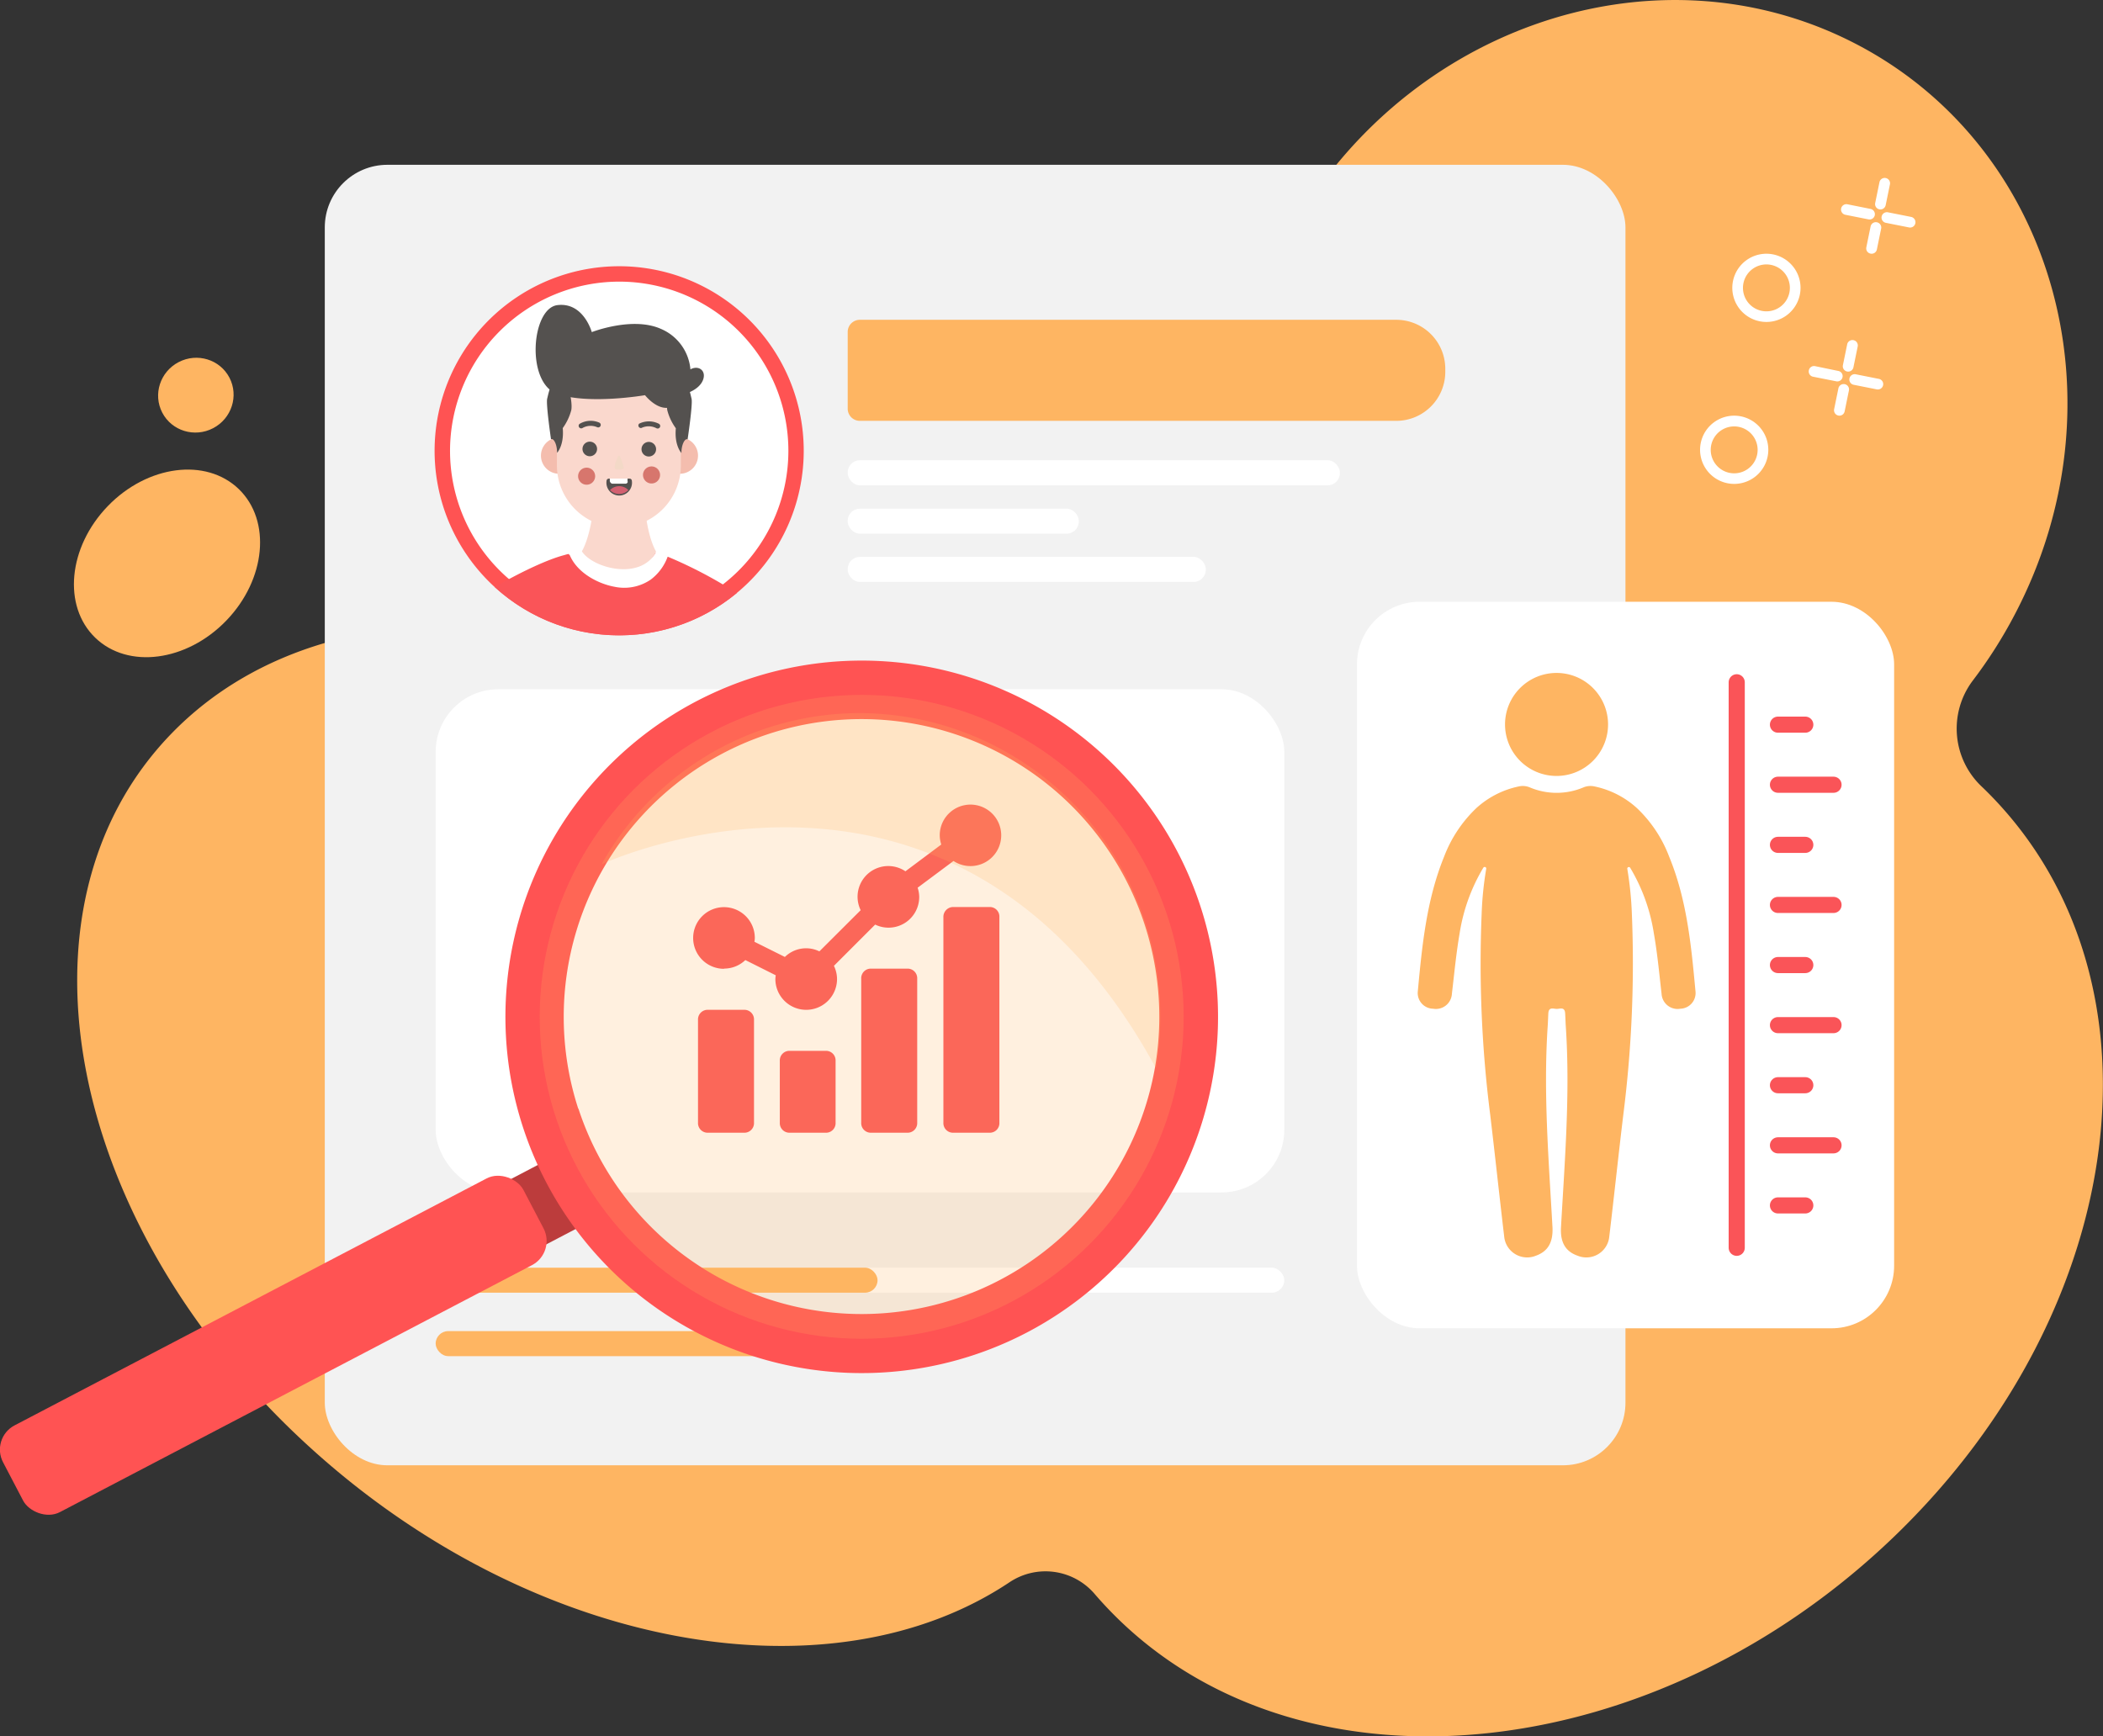 <svg xmlns="http://www.w3.org/2000/svg" xmlns:xlink="http://www.w3.org/1999/xlink" width="493.14" height="407.23" viewBox="0 0 493.14 407.23">
  <rect x="0" y="0" width="493.14" height="407.23" fill="#333333" stroke="none"/>
  <defs>
    <style>
      .a, .u, .w {
        fill: none;
      }

      .b, .c, .y {
        fill: #feb562;
      }

      .c, .l, .m, .n, .o, .p, .q, .r {
        fill-rule: evenodd;
      }

      .d, .q, .s {
        fill: #fff;
      }

      .e {
        fill: #f2f2f2;
      }

      .f {
        fill: #ff5353;
      }

      .g {
        clip-path: url(#a);
      }

      .h {
        fill: #d84545;
      }

      .i, .m {
        fill: #fad8cd;
      }

      .j {
        fill: #f9d7cd;
      }

      .k {
        fill: #fa5458;
      }

      .l {
        fill: #f4bdae;
      }

      .n {
        fill: #d7766d;
      }

      .o {
        fill: #54514f;
      }

      .p {
        fill: #f3d9c7;
      }

      .r {
        fill: #d26070;
      }

      .s, .u {
        stroke: #666;
        stroke-miterlimit: 10;
        stroke-width: 1.03px;
      }

      .t {
        fill: #383838;
      }

      .v {
        fill: #e84d4d;
      }

      .w {
        stroke: #fa5458;
        stroke-linecap: round;
        stroke-linejoin: round;
        stroke-width: 3.78px;
      }

      .x {
        fill: #bc3c3c;
      }

      .y {
        opacity: 0.2;
      }
    </style>
    <clipPath id="a">
      <circle class="a" cx="145.2" cy="105.72" r="43.28"/>
    </clipPath>
  </defs>
  <title>Asset 7</title>
  <g>
    <ellipse class="b" cx="39.17" cy="132.12" rx="24.23" ry="19.32" transform="translate(-83.11 68.57) rotate(-46.02)"/>
    <ellipse class="b" cx="45.93" cy="92.68" rx="8.88" ry="8.74" transform="translate(-37.64 31.72) rotate(-27.53)"/>
    <path class="c" d="M464.91,184.67l-.14-.13a18.69,18.69,0,0,1-2.23-24.84,109.28,109.28,0,0,0,9.93-15.62c26.28-50.16,9.2-110.26-38.13-134.22s-107-2.73-133.29,47.43c-18.69,35.7-15.44,76.42,5.05,105.57a18.69,18.69,0,0,1-4.39,25.91,178.77,178.77,0,0,0-18.66,15.7,175.65,175.65,0,0,0-13.15,14.15,19.39,19.39,0,0,1-30.13-.54,189.64,189.64,0,0,0-23.63-25.53c-57.78-52-136.56-61.19-176-20.44s-24.5,116,33.28,168c52.14,47,121.38,59,163.35,30.94a15.17,15.17,0,0,1,19.83,2.67q2.78,3.24,5.9,6.26c44.56,43,126,34.14,181.86-19.8S509.46,227.68,464.91,184.67Z"/>
    <g>
      <path class="d" d="M414.5,107.06a8,8,0,1,1-6.29-9.42A8,8,0,0,1,414.5,107.06Zm-13.24-2.63a5.5,5.5,0,1,0,6.46-4.32A5.5,5.5,0,0,0,401.26,104.43Z"/>
      <g>
        <g>
          <path class="d" d="M432.07,88.43a1.25,1.25,0,0,1-1.47,1l-5.44-1.08a1.25,1.25,0,0,1-1-1.48,1.24,1.24,0,0,1,1.47-1L431.09,87A1.24,1.24,0,0,1,432.07,88.43Z"/>
          <path class="d" d="M441.58,90.32a1.26,1.26,0,0,1-1.48,1l-5.43-1.08a1.25,1.25,0,1,1,.49-2.46l5.43,1.08A1.25,1.25,0,0,1,441.58,90.32Z"/>
        </g>
        <g>
          <path class="d" d="M435.63,81.21l-1,4.88a1.26,1.26,0,1,1-2.47-.49l1-4.88a1.26,1.26,0,0,1,2.47.49Z"/>
          <path class="d" d="M433.56,91.58l-1,4.88a1.25,1.25,0,0,1-1.47,1,1.27,1.27,0,0,1-1-1.48l1-4.88a1.25,1.25,0,0,1,1.48-1A1.24,1.24,0,0,1,433.56,91.58Z"/>
        </g>
      </g>
      <g>
        <g>
          <path class="d" d="M439.63,50.45a1.25,1.25,0,0,1-1.48,1l-5.43-1.08a1.25,1.25,0,1,1,.49-2.46L438.64,49A1.26,1.26,0,0,1,439.63,50.45Z"/>
          <path class="d" d="M449.14,52.34a1.25,1.25,0,0,1-1.48,1l-5.43-1.08a1.25,1.25,0,0,1-1-1.47,1.26,1.26,0,0,1,1.48-1l5.43,1.08A1.27,1.27,0,0,1,449.14,52.34Z"/>
        </g>
        <g>
          <path class="d" d="M443.18,43.23l-1,4.88a1.25,1.25,0,0,1-2.46-.49l1-4.88a1.25,1.25,0,1,1,2.46.49Z"/>
          <path class="d" d="M441.12,53.6l-1,4.88a1.25,1.25,0,0,1-1.48,1,1.24,1.24,0,0,1-1-1.47l1-4.88a1.25,1.25,0,0,1,1.47-1A1.26,1.26,0,0,1,441.12,53.6Z"/>
        </g>
      </g>
      <path class="d" d="M422.06,69.07a8,8,0,1,1-6.29-9.41A8,8,0,0,1,422.06,69.07Zm-13.24-2.63a5.5,5.5,0,1,0,6.46-4.32A5.5,5.5,0,0,0,408.82,66.44Z"/>
    </g>
    <rect class="e" x="76.16" y="38.65" width="305" height="305" rx="14.68"/>
    <g>
      <g>
        <circle class="d" cx="145.2" cy="105.72" r="41.47"/>
        <path class="f" d="M145.2,66.05a39.67,39.67,0,1,1-39.67,39.67A39.72,39.72,0,0,1,145.2,66.05m0-3.61a43.28,43.28,0,1,0,43.27,43.28A43.28,43.28,0,0,0,145.2,62.44Z"/>
      </g>
      <g class="g">
        <g>
          <path class="h" d="M71.9,133.58s.85-5.53,10.67-5.93C82.57,127.65,81.08,136.43,71.9,133.58Z"/>
          <polygon class="i" points="85.1 134.68 77.12 140.56 71.43 128.14 78.87 123.86 85.1 134.68"/>
          <path class="i" d="M75.55,130.25c1.91-1.29,4.16-1.22,5.77-4.43,1.49-3,1.87-6.6,4-9.39a1.31,1.31,0,0,0-.53-2,2.31,2.31,0,0,0-1.65-.06c-1.68.58-3.58,6.13-3.58,6.13s-4.91-11.3-6.7-12.85-2.84-.22-1.77,2.62,3.46,9,3.46,9-5.13-7.56-6.69-9.67c-2.18-3-3.88-2.18-3,.07,1.8,4.55,5.42,11.2,5.42,11.2s-6-7.3-8.14-8.52c-1.08-.6-2.65.4-.93,2.83,2.39,3.4,5.41,8,5.41,8s-5.05-5.8-6.49-5.82-1.49,1.85.14,3.48S69.83,134.09,75.55,130.25Z"/>
          <polygon class="j" points="219.52 150.56 219.62 160.47 232.97 157.56 231.91 149.03 219.52 150.56"/>
          <path class="j" d="M236.35,144.19l-2.83,1.31-4.15,8.08a11.14,11.14,0,0,1,.76,1.89c1,3.72,5.72,4.23,10.08,3.94Z"/>
          <path class="j" d="M233.52,145.5s2.2-5.43,1.32-7a2.29,2.29,0,0,0-1.28-1,1.31,1.31,0,0,0-1.72,1.16c-.25,3.48-2.34,6.47-3.16,9.68a6.81,6.81,0,0,0,.69,5.24Z"/>
          <path class="j" d="M251.65,139.6c.1,1.44-.64,2.66-1.64,2.72s-1.88-1-2-2.5.64-2.66,1.64-2.72S251.56,138.16,251.65,139.6Z"/>
          <path class="j" d="M252.25,144.34c.09,1.44-.64,2.66-1.64,2.72s-1.88-1.05-2-2.5.64-2.66,1.64-2.72S252.16,142.9,252.25,144.34Z"/>
          <ellipse class="j" cx="250.94" cy="149.29" rx="1.78" ry="2.67" transform="translate(-6.37 11.26) rotate(-2.54)"/>
          <path class="j" d="M253.3,153.87c.07,1.44-.68,2.65-1.68,2.7s-1.86-1.09-1.93-2.53.68-2.65,1.68-2.7S253.23,152.43,253.3,153.87Z"/>
          <path class="k" d="M165,201.82l.08-44.54s18.6,13.1,26.29,12.41c13.16-1.19,37-9,37-9-.5-8-3.54-11.62-3.54-11.62s-8.8.6-18.69,1.55c-10.83,1-14.32,1.91-14.32,1.91S178.6,142.31,169.4,137a103.3,103.3,0,0,0-12.89-6.47,17.74,17.74,0,0,0-3.7-1.14l-16.82,0a22.8,22.8,0,0,0-3.62.78c-3.87,1-9.8,3.79-15.3,6.91-9.21,5.24-19,14.2-19,14.2s-1.27-4.83-7.75-12.48-7.77-11.17-7.77-11.17-2.91,4.19-10.67,5.93c0,0,10.81,34.2,24,35.43,7.69.72,27.92-11.79,27.92-11.79l-1,44.54Z"/>
          <path class="i" d="M150.85,112.26s-.11,11.57,3,17.11a9.76,9.76,0,0,1-17.44,0c3.13-5.54,3.22-17.11,3.22-17.11Z"/>
          <g>
            <path class="l" d="M130.53,102.7l-.31,0h0a4.25,4.25,0,1,0,3.56.86c.1,1.25-.1,2.81-1.71,3l.05-2.45A1.46,1.46,0,0,0,130.53,102.7Z"/>
            <path class="l" d="M160,102.7l.32,0h0a4.25,4.25,0,1,1-3.56.85c-.11,1.25.09,2.81,1.7,3l-.05-2.46A1.46,1.46,0,0,1,160,102.7Z"/>
          </g>
          <path class="m" d="M145.15,81.41h0a14.56,14.56,0,0,0-14.56,14.51l0,13.22a14.59,14.59,0,0,0,14.52,14.56h0a14.58,14.58,0,0,0,14.55-14.52l0-13.22A14.57,14.57,0,0,0,145.15,81.41Z"/>
          <g>
            <g>
              <path class="n" d="M152.78,109.39a2,2,0,1,0,2,1.93A2,2,0,0,0,152.78,109.39Z"/>
              <path class="n" d="M137.56,109.68a2,2,0,1,0,2,1.93A2,2,0,0,0,137.56,109.68Z"/>
            </g>
            <g>
              <path class="o" d="M140.52,99.11a.59.59,0,0,1,.3.78.6.6,0,0,1-.79.3,3.84,3.84,0,0,0-3.49.22.6.6,0,0,1-.64-1A5.07,5.07,0,0,1,140.52,99.11Z"/>
              <path class="o" d="M154.51,99.39a.59.59,0,0,1,.23.81.6.6,0,0,1-.81.23,3.9,3.9,0,0,0-3.5-.07.59.59,0,0,1-.55-1A5.14,5.14,0,0,1,154.51,99.39Z"/>
            </g>
            <path class="p" d="M145.59,107.54a12.44,12.44,0,0,1,.68,2.23c-.06.31-1.62.58-2,.18s.07-1.43.36-2.22C145,106.66,145.24,106.58,145.59,107.54Z"/>
            <g>
              <path class="o" d="M147.63,112.25a.54.54,0,0,1,.54.54,3,3,0,1,1-5.94,0,.55.55,0,0,1,.55-.54Z"/>
              <path class="q" d="M143,112.24h4.15v.61c.14.26-.08.47-.34.58h-3.3a.82.82,0,0,1-.51-.59Z"/>
              <path class="r" d="M147.35,114.94a3,3,0,0,1-4.31,0,3,3,0,0,1,2.16-.92A3,3,0,0,1,147.35,114.94Z"/>
            </g>
            <g>
              <path class="o" d="M138.29,107a1.71,1.71,0,1,0-1.7-1.71A1.71,1.71,0,0,0,138.29,107Z"/>
              <path class="o" d="M152.13,107.06a1.71,1.71,0,1,0-1.7-1.71A1.7,1.7,0,0,0,152.13,107.06Z"/>
            </g>
          </g>
          <path class="o" d="M159.79,106.24s-1.69-1.73-1.31-5.8a12.42,12.42,0,0,1-2-4.21c-.4-2.06,1.05-6.76,1.05-6.76h2.75c1,0,1.59,2.78,1.89,4.07s-.93,9.5-.93,9.5C160.66,102.73,159.79,104.13,159.79,106.24Z"/>
          <path class="o" d="M161,92.24s2.95-.87,3.83-3.08-1-3.6-2.93-2.54A11.39,11.39,0,0,0,155,77.14c-6.68-3-16.23.75-16.23.75s-1.94-7.09-8.07-6.33-7.45,18.35.05,20.86,20.5.26,20.5.26,2.7,3.49,5.64,2.91A6,6,0,0,0,161,92.24Z"/>
          <path class="o" d="M130.63,106.2s1.69-1.72,1.33-5.8a12.7,12.7,0,0,0,2-4.21c.4-2.06-1-6.75-1-6.75h-2.75c-1,0-1.59,2.78-1.9,4.07s.9,9.51.9,9.51C129.77,102.68,130.64,104.09,130.63,106.2Z"/>
          <path class="q" d="M136.36,129.13l-3.3.53.55.55c1.83,4.3,6.84,6.73,10.43,7.39a11,11,0,0,0,8.58-1.69,11.76,11.76,0,0,0,3.92-5.29l.13-.24c-.89-.11-1.75-1-2.6-1.1a.21.21,0,0,0-.2.11C150.14,136.45,138.52,133.08,136.36,129.13Z"/>
          <g>
            <rect class="s" x="235.71" y="133.69" width="13.89" height="26.56" rx="2.71" transform="translate(-16.46 31.47) rotate(-7.18)"/>
            <path class="t" d="M243.87,135.18l-5.32.67a.83.83,0,0,1-.87-.47l-.49-1,7.63-1-.22,1.1A.85.85,0,0,1,243.87,135.18Z"/>
            <rect class="u" x="235.71" y="133.69" width="13.89" height="26.56" rx="2.71" transform="translate(-16.46 31.47) rotate(-7.18)"/>
            <g>
              <rect class="k" x="241.1" y="142.79" width="3.1" height="8.36" rx="0.41" transform="translate(-16.46 31.47) rotate(-7.18)"/>
              <rect class="k" x="238.47" y="145.42" width="8.36" height="3.1" rx="0.41" transform="translate(-16.46 31.47) rotate(-7.18)"/>
            </g>
          </g>
          <path class="v" d="M123,190.76l-.26,11,42.25.06,0-10.71A41,41,0,0,1,123,190.76Z"/>
        </g>
      </g>
    </g>
    <g>
      <path class="b" d="M201.63,75H327.41a11.5,11.5,0,0,1,11.5,11.5v.7a11.5,11.5,0,0,1-11.5,11.5H201.63a2.85,2.85,0,0,1-2.85-2.85v-18A2.85,2.85,0,0,1,201.63,75Z"/>
      <rect class="d" x="198.78" y="107.94" width="115.41" height="5.88" rx="2.85"/>
      <rect class="d" x="198.78" y="130.6" width="83.97" height="5.88" rx="2.85"/>
      <rect class="d" x="198.78" y="119.29" width="54.19" height="5.87" rx="2.85"/>
    </g>
    <g>
      <rect class="d" x="318.2" y="141.13" width="125.96" height="170.39" rx="14.68"/>
      <g>
        <path class="b" d="M365,157.82a12.08,12.08,0,1,1-12.08,12.07A12.08,12.08,0,0,1,365,157.82Z"/>
        <path class="b" d="M397.59,232.57c-1-10.74-2-21.49-6.17-31.63a30.61,30.61,0,0,0-7.52-11.37,21.11,21.11,0,0,0-10-5.13,4.26,4.26,0,0,0-2.63.24,16.13,16.13,0,0,1-12.5,0,4.27,4.27,0,0,0-2.63-.24,21.14,21.14,0,0,0-10,5.13,30.85,30.85,0,0,0-7.52,11.37c-4.12,10.14-5.16,20.89-6.16,31.63a3.68,3.68,0,0,0,3.59,4,3.76,3.76,0,0,0,4.41-3.49c.56-4.73,1-9.47,1.81-14.17a42.71,42.71,0,0,1,5.56-15.41.37.37,0,0,1,.68.26,78.53,78.53,0,0,0-1.07,10.5,280.63,280.63,0,0,0,2,47.14c1.14,9.52,2.15,19.05,3.28,28.57a5.41,5.41,0,0,0,7.48,4.51c2.75-1,4-3.08,3.85-6.59-.87-15.71-2.17-31.41-1.13-47.16.07-1,.1-2.05.15-3.07.08-1.31.83-1.18,1.56-1.08a2.89,2.89,0,0,0,.83,0c.73-.1,1.48-.23,1.56,1.08.06,1,.08,2,.15,3.07,1.05,15.75-.25,31.45-1.13,47.16-.19,3.51,1.1,5.62,3.86,6.59a5.4,5.4,0,0,0,7.47-4.51c1.14-9.52,2.14-19.05,3.29-28.57a282.75,282.75,0,0,0,2-47.14,82,82,0,0,0-1.07-10.5.37.37,0,0,1,.67-.26,42.71,42.71,0,0,1,5.56,15.41c.83,4.7,1.26,9.44,1.81,14.17a3.76,3.76,0,0,0,4.42,3.49A3.68,3.68,0,0,0,397.59,232.57Z"/>
      </g>
      <g>
        <line class="w" x1="407.25" y1="160.01" x2="407.25" y2="292.64"/>
        <g>
          <line class="w" x1="416.92" y1="169.95" x2="423.33" y2="169.95"/>
          <line class="w" x1="416.92" y1="184.04" x2="429.95" y2="184.04"/>
          <line class="w" x1="416.92" y1="198.14" x2="423.33" y2="198.14"/>
          <line class="w" x1="416.92" y1="212.23" x2="429.95" y2="212.23"/>
          <line class="w" x1="416.92" y1="226.33" x2="423.33" y2="226.33"/>
          <line class="w" x1="416.92" y1="240.42" x2="429.95" y2="240.42"/>
          <line class="w" x1="416.92" y1="254.51" x2="423.33" y2="254.51"/>
          <line class="w" x1="416.92" y1="268.61" x2="429.95" y2="268.61"/>
          <line class="w" x1="416.92" y1="282.7" x2="423.33" y2="282.7"/>
        </g>
      </g>
    </g>
    <rect class="d" x="102.16" y="161.65" width="199" height="118" rx="14.68"/>
    <rect class="d" x="102.16" y="297.3" width="199" height="5.87" rx="2.94"/>
    <rect class="b" x="102.16" y="297.3" width="103.62" height="5.87" rx="2.94"/>
    <rect class="b" x="102.16" y="312.18" width="106" height="5.87" rx="2.94"/>
    <g>
      <path class="k" d="M169.78,227.16a7.2,7.2,0,0,0,5-2l7.13,3.57a6.42,6.42,0,0,0-.09.87,7.23,7.23,0,0,0,14.46,0h0a7.19,7.19,0,0,0-.73-3.09l9.67-9.67a7.19,7.19,0,0,0,10.33-6.5,7.14,7.14,0,0,0-.37-2.15l8.41-6.27a7.21,7.21,0,1,0-3.23-6,7.38,7.38,0,0,0,.36,2.14l-8.4,6.28a7.2,7.2,0,0,0-10.5,9.12l-9.68,9.66a7.09,7.09,0,0,0-8.09,1.31l-7.14-3.56A6.4,6.4,0,0,0,177,220a7.23,7.23,0,1,0-7.24,7.21Z"/>
      <path class="k" d="M234.35,263.3V215.07a2.24,2.24,0,0,0-2.13-2.35h-8.81a2.31,2.31,0,0,0-2.19,2.41V263.3a2.25,2.25,0,0,0,2.14,2.35h8.86A2.24,2.24,0,0,0,234.35,263.3Z"/>
      <path class="k" d="M215.08,263.3V229.52a2.25,2.25,0,0,0-2.14-2.35h-8.86a2.25,2.25,0,0,0-2.13,2.35V263.3a2.25,2.25,0,0,0,2.13,2.35h8.86A2.25,2.25,0,0,0,215.08,263.3Z"/>
      <path class="k" d="M176.81,263.3V239.18a2.25,2.25,0,0,0-2.14-2.35h-8.85a2.25,2.25,0,0,0-2.14,2.35V263.3a2.25,2.25,0,0,0,2.14,2.35h8.85A2.25,2.25,0,0,0,176.81,263.3Z"/>
      <path class="k" d="M195.94,263.3V248.8a2.24,2.24,0,0,0-2.13-2.35H185a2.25,2.25,0,0,0-2.14,2.35v14.5a2.25,2.25,0,0,0,2.14,2.35h8.86A2.24,2.24,0,0,0,195.94,263.3Z"/>
    </g>
    <g>
      <rect class="x" x="83.77" y="283.24" width="50.62" height="17.42" transform="translate(341.1 500.04) rotate(152.37)"/>
      <rect class="f" x="-4.77" y="304.01" width="137.73" height="22.95" rx="6.4" transform="translate(-138.97 65.68) rotate(-27.62)"/>
      <path class="f" d="M122.59,264.23A83.55,83.55,0,1,0,176.3,159,83.54,83.54,0,0,0,122.59,264.23Zm13-4.23a69.83,69.83,0,1,1,135.2-9.4h0A69.84,69.84,0,0,1,135.64,260Z"/>
      <circle class="y" cx="202.06" cy="238.47" r="75.5"/>
      <path class="y" d="M141.07,202.7s82.89-38.84,130,47.83h0a71.22,71.22,0,0,0-2.48-34.12c-12.06-37.19-51.64-57.69-88.41-45.77A69.3,69.3,0,0,0,141.07,202.7Z"/>
    </g>
  </g>
</svg>

